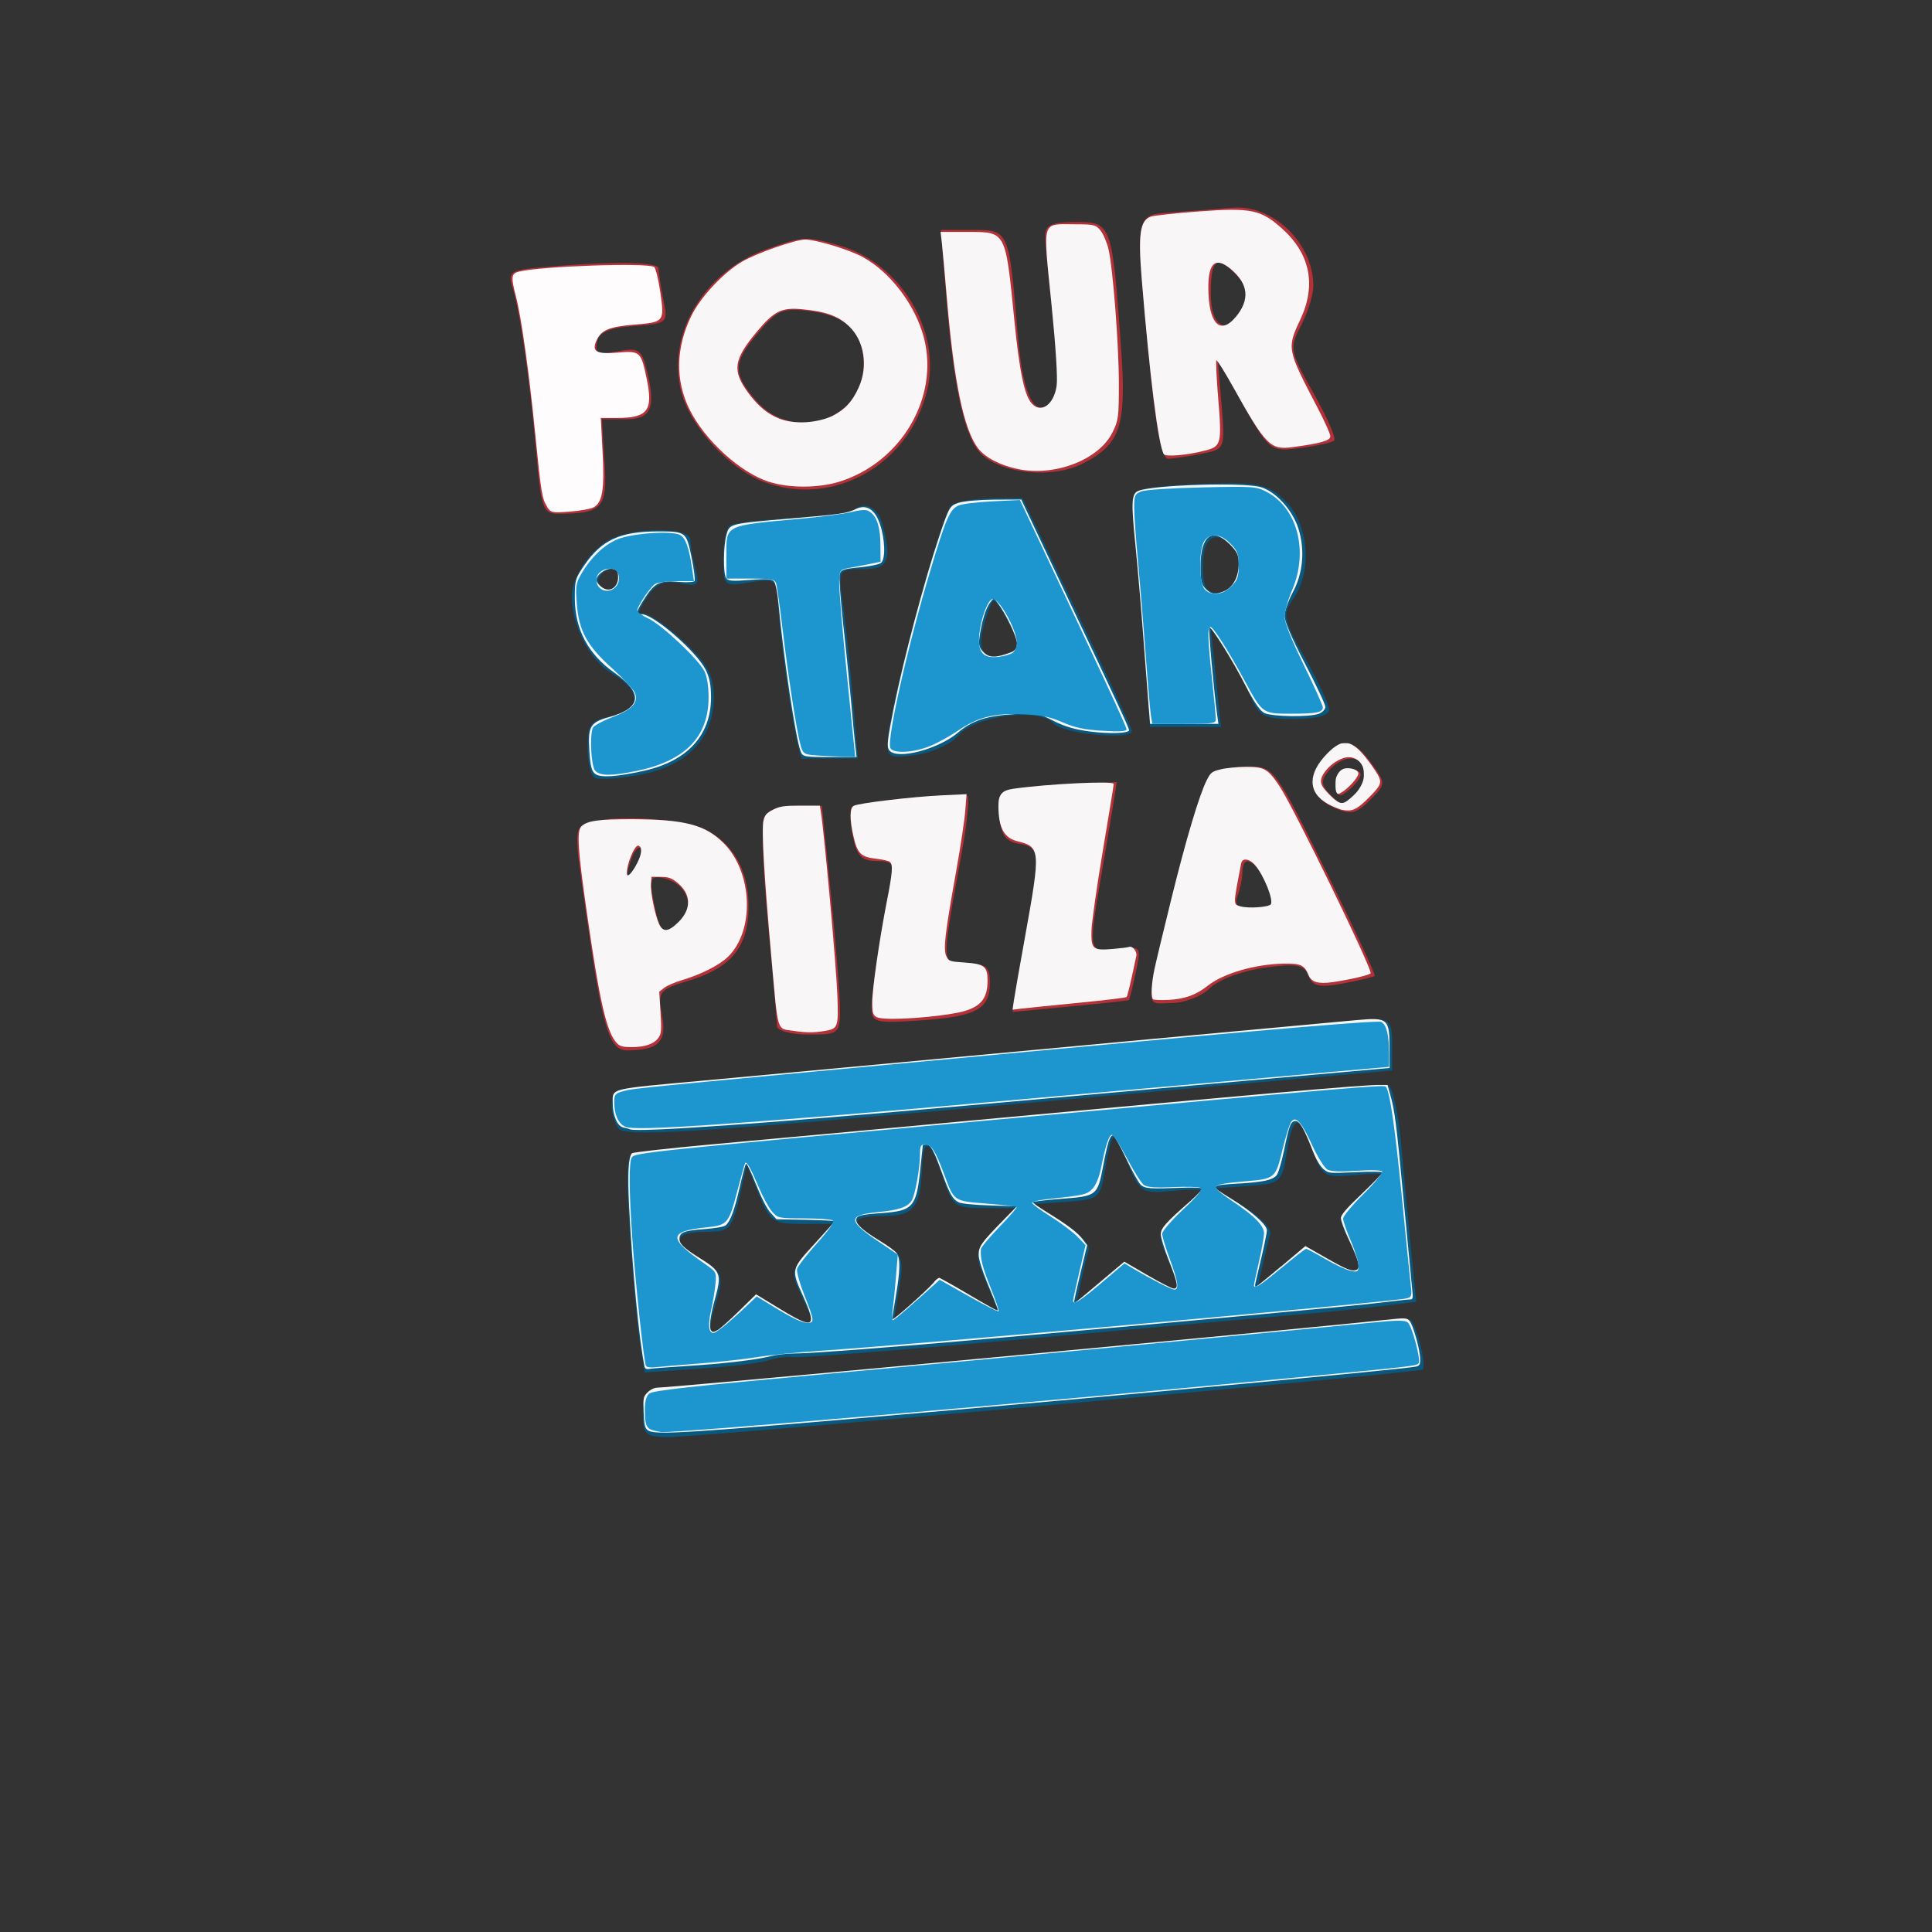 <?xml version="1.0" encoding="UTF-8" standalone="no"?>
<svg
   viewBox="0 0 24 24"
   width="24pt"
   height="24pt"
   version="1.1"
   id="svg1"
   xml:space="preserve"
   sodipodi:docname="fourstarpizza.svg"
   inkscape:version="1.3.2 (091e20e, 2023-11-25, custom)"
   xmlns:inkscape="http://www.inkscape.org/namespaces/inkscape"
   xmlns:sodipodi="http://sodipodi.sourceforge.net/DTD/sodipodi-0.dtd"
   xmlns="http://www.w3.org/2000/svg"
   xmlns:svg="http://www.w3.org/2000/svg"><rect x="0" y="0" width="24" height="24" fill="#333333" stroke="none"/><sodipodi:namedview
     id="namedview1"
     pagecolor="#505050"
     bordercolor="#eeeeee"
     borderopacity="1"
     inkscape:showpageshadow="0"
     inkscape:pageopacity="0"
     inkscape:pagecheckerboard="0"
     inkscape:deskcolor="#505050"
     inkscape:document-units="pt"
     inkscape:zoom="23.688077"
     inkscape:cx="28.326487"
     inkscape:cy="19.883421"
     inkscape:window-width="2400"
     inkscape:window-height="1261"
     inkscape:window-x="2391"
     inkscape:window-y="-9"
     inkscape:window-maximized="1"
     inkscape:current-layer="svg1" /><defs
     id="defs1" /><g
     id="g1"
     transform="matrix(0.098,0,0,0.098,5.927,2.366)"><path
       d="m 85.122,37.722 c -2.236,0.424 -2.341,0.758 -1.779,5.614 0.329,2.84 0.903,9.552 1.275,14.914 L 85.295,68 h 4.495 4.495 l -0.642,-6.25 -0.642,-6.25 1.979,2.993 c 1.088,1.646 2.492,4.233 3.121,5.75 1,2.416 1.684,2.757 5.52,2.757 2.675,0 4.379,-0.455 4.379,-1.169 0,-0.643 -1.364,-3.585 -3.03,-6.538 -2.807,-4.974 -2.918,-5.53 -1.5,-7.554 2.41,-3.44 1.961,-9.399 -0.925,-12.284 -2.125,-2.126 -3.298,-2.437 -8.75,-2.319 -3.462,0.075 -7.365,0.339 -8.673,0.586 m -24.98,2.169 C 58.859,40.704 52,66.287 52,70.263 c 0,1.588 0.549,1.774 3.75,1.272 2.063,-0.323 4.425,-1.42 5.25,-2.436 2.033,-2.504 10.35,-3.587 12.027,-1.567 1.112,1.34 9.973,2.209 9.973,0.978 0,-0.269 -3.118,-7.019 -6.928,-15 L 69.144,39 65.322,39.015 c -2.102,0.009 -4.433,0.403 -5.18,0.876 m -12.36,0.66 c -0.303,0.304 -3.77,0.737 -7.703,0.964 -3.933,0.226 -7.54,0.652 -8.015,0.945 -0.475,0.294 -0.864,2.162 -0.864,4.152 0,3.555 0.058,3.608 3.4,3.065 2.982,-0.483 3.411,-0.283 3.486,1.636 0.229,5.857 2.503,20.749 3.164,20.72 C 41.663,72.015 43.412,72 45.138,72 h 3.138 l -0.659,-7.75 c -0.362,-4.263 -0.925,-9.663 -1.251,-12 -0.588,-4.217 -0.569,-4.25 2.52,-4.25 3.277,0 3.738,-1.069 2.484,-5.75 -0.565,-2.108 -2.339,-2.948 -3.588,-1.699 M 17.357,43.992 C 14.699,45.064 12,48.798 12,51.402 c 0,3.814 2.301,8.234 5.131,9.858 3.767,2.162 3.707,4.622 -0.131,5.39 -2.61,0.522 -3,1.032 -3,3.916 0,1.824 0.4,3.563 0.889,3.865 0.489,0.303 3.066,0.143 5.727,-0.354 C 26.644,72.951 30,69.451 30,64.291 c 0,-2.936 -0.762,-4.302 -4.138,-7.418 -2.276,-2.101 -4.573,-3.552 -5.104,-3.224 -0.531,0.329 -0.234,-0.519 0.66,-1.883 1.247,-1.904 2.237,-2.364 4.258,-1.977 2.372,0.453 2.57,0.266 1.993,-1.893 -0.353,-1.318 -0.648,-2.958 -0.655,-3.646 -0.016,-1.441 -6.309,-1.609 -9.657,-0.258 M 92,47.5 c 0,2.793 0.391,3.5 1.933,3.5 2.372,0 3.674,-3.563 2.027,-5.548 C 93.784,42.83 92,43.753 92,47.5 m -76.457,1.431 c -0.683,1.105 0.894,2.299 1.818,1.375 C 18.311,49.355 18.134,48 17.059,48 c -0.518,0 -1.2,0.419 -1.516,0.931 m 48.659,6.319 c -0.901,3.421 0.249,4.558 3.391,3.353 1.293,-0.496 1.282,-0.943 -0.084,-3.585 C 66.651,53.358 65.748,52 65.503,52 c -0.245,0 -0.831,1.462 -1.301,3.25 m 1.298,54.301 c -25.3,2.371 -46.562,4.342 -47.25,4.38 -1.431,0.079 -1.635,2.913 -0.355,4.933 0.721,1.138 8.926,0.644 49.484,-2.977 L 116,111.547 v -3.274 c 0,-2.763 -0.35,-3.254 -2.25,-3.153 -1.237,0.066 -22.95,2.06 -48.25,4.431 m 2.5,8.008 c -25.575,2.389 -47.13,4.366 -47.9,4.392 -1.151,0.04 -1.282,1.862 -0.734,10.227 0.367,5.599 0.936,11.861 1.265,13.916 l 0.598,3.737 7.135,-0.491 c 3.925,-0.27 7.811,-0.751 8.636,-1.069 0.825,-0.318 2.231,-0.49 3.124,-0.383 0.894,0.107 14.394,-0.956 30,-2.363 15.607,-1.407 31.076,-2.79 34.376,-3.073 3.3,-0.283 7.922,-0.755 10.271,-1.048 l 4.271,-0.533 -0.617,-6.185 c -0.34,-3.403 -0.912,-9.525 -1.272,-13.605 -0.359,-4.081 -1.103,-7.52 -1.653,-7.643 -0.55,-0.123 -21.925,1.731 -47.5,4.121 m 34.625,4.384 c -0.609,3.807 -0.776,3.953 -4.878,4.25 l -4.247,0.307 3.699,2.3 c 2.035,1.265 3.535,2.84 3.334,3.5 -0.201,0.66 -0.652,2.497 -1.002,4.083 l -0.636,2.883 3.167,-2.664 3.166,-2.665 3.386,1.998 c 3.706,2.187 4.169,1.479 1.9,-2.908 -1.427,-2.76 -1.368,-2.972 1.5,-5.385 1.642,-1.382 2.986,-2.666 2.986,-2.854 0,-0.187 -1.755,-0.173 -3.901,0.031 -3.691,0.352 -3.97,0.179 -5.201,-3.223 -1.673,-4.628 -2.491,-4.541 -3.273,0.347 m -23,2 c -0.609,3.807 -0.776,3.953 -4.878,4.25 l -4.247,0.307 3.699,2.3 c 2.035,1.265 3.535,2.84 3.334,3.5 -0.201,0.66 -0.652,2.497 -1.002,4.083 l -0.636,2.883 3.167,-2.664 3.166,-2.665 3.386,1.998 c 3.859,2.276 3.898,2.227 1.951,-2.433 -1.393,-3.334 -1.349,-3.506 1.5,-5.903 1.614,-1.359 2.935,-2.623 2.935,-2.811 0,-0.187 -1.775,-0.172 -3.945,0.035 -3.715,0.355 -4.032,0.167 -5.449,-3.223 -0.827,-1.98 -1.694,-3.6 -1.927,-3.6 -0.233,0 -0.707,1.774 -1.054,3.943 m -23.226,-0.05 c -0.174,4.99 -1.065,6.107 -4.868,6.107 -4.34,0 -4.469,0.959 -0.437,3.254 2.904,1.652 3.041,1.997 2.384,6 l -0.696,4.246 2.966,-2.8 2.967,-2.801 3.715,2.192 3.715,2.192 -1.594,-3.814 c -1.569,-3.757 -1.553,-3.858 1.115,-6.642 L 68.374,129 h -4.027 c -3.811,0 -4.098,-0.214 -5.347,-4 -1.558,-4.721 -2.461,-5.105 -2.601,-1.107 M 33.512,126.5 c -1.188,5.246 -1.392,5.5 -4.422,5.5 -4.12,0 -4.524,1.313 -1.036,3.373 3.308,1.954 3.297,1.918 2.016,6.384 -1.114,3.883 -0.235,4.112 2.914,0.76 l 2.334,-2.484 3.209,1.984 c 4.378,2.706 4.701,2.529 2.771,-1.518 -1.657,-3.475 -1.648,-3.524 1.203,-6.5 L 45.374,131 h -4.08 c -3.779,0 -4.191,-0.276 -5.591,-3.75 l -1.511,-3.75 -0.68,3 M 72,147.549 c -25.025,2.371 -46.738,4.342 -48.25,4.381 -2.373,0.06 -2.75,0.481 -2.75,3.07 0,2.714 0.31,3.002 3.25,3.018 4.044,0.022 95.121,-8.137 95.595,-8.564 0.596,-0.537 -0.97,-6.46 -1.674,-6.335 -0.369,0.066 -21.146,2.059 -46.171,4.43"
       stroke="none"
       fill="#09587f"
       fill-rule="evenodd"
       id="path2" /><path
       d="M 88.75,2.735 C 83.154,3.176 83.383,1.99 85.179,21.25 85.975,29.779 86.763,34 87.559,34 c 0.655,0 2.56,-0.274 4.233,-0.608 3.03,-0.606 3.039,-0.63 2.57,-6.25 l -0.47,-5.642 3.304,5.815 c 3.255,5.729 3.361,5.809 7.137,5.334 2.108,-0.264 4.05,-0.698 4.315,-0.964 0.266,-0.265 -0.923,-2.974 -2.641,-6.019 -2.999,-5.314 -3.062,-5.658 -1.566,-8.552 C 105.298,15.456 106,13.198 106,12.097 106,6.724 100.914,1.779 95.8,2.18 94.535,2.279 91.362,2.529 88.75,2.735 M 72.008,5.75 c 0.005,0.963 0.466,5.741 1.024,10.618 0.752,6.557 0.715,9.232 -0.14,10.263 -2.139,2.577 -3.707,-0.45 -4.372,-8.437 C 67.421,4.977 67.431,5 62.816,5 h -4.024 l 0.659,8.25 c 0.95,11.894 2.378,18.285 4.519,20.223 2.771,2.508 9.094,3.063 12.838,1.126 4.827,-2.496 5.541,-4.733 4.794,-15.026 C 80.486,4.207 80.41,4 75.889,4 72.849,4 72.002,4.382 72.008,5.75 M 36.655,7.459 C 28.673,10.305 23.932,18.319 25.902,25.636 27.073,29.987 31.969,35.3 36.315,36.939 45.14,40.266 54.901,34.736 57.084,25.174 58.797,17.667 53.598,9.179 45.942,6.983 41.681,5.761 41.372,5.777 36.655,7.459 M 8.15,9.737 c -3.952,0.352 -4.288,0.588 -3.662,2.575 0.947,3.007 2.19,11.674 3.003,20.938 0.621,7.076 0.868,7.749 2.844,7.736 5.574,-0.035 6.188,-0.724 5.822,-6.536 L 15.815,29 h 3.092 c 3.294,0 3.851,-1.566 2.437,-6.847 -0.53,-1.98 -1.085,-2.255 -3.557,-1.76 -2.411,0.482 -2.871,0.277 -2.6,-1.154 0.242,-1.273 1.497,-1.823 4.684,-2.052 4.278,-0.308 4.343,-0.367 3.741,-3.375 C 23.276,12.128 23,10.356 23,9.875 23,9.019 16.846,8.962 8.15,9.737 M 93,13 c 0,4.493 2.127,5.501 4.045,1.917 0.889,-1.662 0.764,-2.471 -0.62,-4 C 93.836,8.056 93,8.564 93,13 m -57.321,4.969 c -3.288,3.908 -3.332,5.16 -0.307,8.677 C 40.044,32.078 49,29.078 49,22.08 c 0,-4.012 -2.089,-6.148 -6.606,-6.754 -3.62,-0.485 -4.311,-0.213 -6.715,2.643 m 71.976,53.86 c -2.377,2.626 -2.041,5.038 0.887,6.372 2.169,0.989 2.848,0.853 4.623,-0.921 2.044,-2.044 2.047,-2.124 0.207,-4.649 -2.236,-3.068 -3.506,-3.246 -5.717,-0.802 m 0.303,1.721 c -1.06,1.278 -1.007,1.83 0.306,3.143 1.457,1.457 1.735,1.45 3.262,-0.076 C 113.373,74.77 112.85,72 110.654,72 c -0.775,0 -1.988,0.698 -2.696,1.55 M 93.177,73.869 C 92.45,74.33 90.587,79.836 89.037,86.104 84.411,104.811 84.524,103 87.981,103 c 1.66,0 3.87,-0.851 4.91,-1.891 1.055,-1.055 4.092,-2.194 6.864,-2.575 4.142,-0.57 5.081,-0.403 5.62,1 0.519,1.352 1.383,1.547 4.386,0.986 2.056,-0.384 3.86,-0.817 4.008,-0.961 0.147,-0.145 -2.657,-6.18 -6.233,-13.411 C 101.173,73.28 100.965,73 97.767,73.015 c -1.797,0.009 -3.862,0.393 -4.59,0.854 M 109,75.289 c 0,1.625 0.254,1.745 1.5,0.711 0.825,-0.685 1.5,-1.565 1.5,-1.956 0,-0.391 -0.675,-0.711 -1.5,-0.711 -0.825,0 -1.5,0.88 -1.5,1.956 m -39.808,0.439 c -3.047,0.375 -3.284,0.659 -3,3.59 0.234,2.422 0.845,3.258 2.558,3.502 2.535,0.36 2.725,1.642 1.315,8.881 -0.514,2.639 -1.215,6.516 -1.558,8.615 l -0.622,3.816 7.307,-0.696 c 4.02,-0.383 7.368,-0.75 7.441,-0.816 0.073,-0.066 0.459,-1.641 0.858,-3.499 0.714,-3.331 0.68,-3.373 -2.383,-2.924 -3.584,0.526 -3.641,0.285 -2.092,-8.763 0.559,-3.264 1.255,-7.397 1.546,-9.184 L 81.091,75 76.795,75.16 c -2.362,0.088 -5.784,0.344 -7.603,0.568 m -14.438,1.307 c -3.711,0.343 -6.977,0.854 -7.257,1.135 -0.281,0.281 -0.227,1.932 0.121,3.67 0.498,2.491 1.139,3.16 3.026,3.16 1.962,0 2.305,0.406 1.902,2.25 C 51.444,92.282 50,101.5 50,103.497 c 0,1.993 0.404,2.103 6.25,1.698 C 63.321,104.706 65,103.782 65,100.378 65,98.414 64.489,98 62.063,98 c -3.301,0 -3.279,0.527 -0.59,-14.283 0.677,-3.73 0.96,-6.9 0.629,-7.044 -0.331,-0.145 -3.638,0.018 -7.348,0.362 m -18.411,2.514 c -0.327,0.852 -0.088,6.885 0.531,13.407 0.619,6.522 1.126,12.35 1.126,12.951 0,0.608 1.774,1.093 4,1.093 3.831,0 4,-0.135 4,-3.191 0,-1.756 -0.516,-8.281 -1.146,-14.5 L 43.707,78 h -3.385 c -2.134,0 -3.604,0.572 -3.979,1.549 M 15.5,79.868 C 12.024,80.623 12.135,79.8 13.866,92 c 1.991,14.04 2.878,17 5.091,17 4.027,0 5.119,-1.078 4.489,-4.435 -0.568,-3.03 -0.39,-3.265 3.314,-4.375 5.581,-1.672 7.76,-4.465 7.644,-9.796 C 34.31,86.068 32.424,82.796 29.011,81.035 26.66,79.823 18.823,79.145 15.5,79.868 m 4.124,4.671 c -0.965,2.514 -0.681,3.163 0.498,1.136 0.584,-1.004 0.851,-2.036 0.593,-2.293 -0.257,-0.258 -0.749,0.263 -1.091,1.157 M 97,86.418 c 0,0.78 -0.273,2.13 -0.607,3 -0.458,1.193 0.034,1.582 2,1.582 2.988,0 3.003,-0.036 1.446,-3.453 C 98.577,84.777 97,84.15 97,86.418 m -74.635,3.658 c 0.856,4.281 1.338,4.649 3.392,2.596 1.981,-1.981 0.776,-4.927 -2.259,-5.523 -1.525,-0.3 -1.692,0.131 -1.133,2.927"
       stroke="none"
       fill="#b43138"
       fill-rule="evenodd"
       id="path3" /></g><path
     style="fill:#f9f9f9;fill-opacity:0.984;stroke-width:0.03"
     d="m 10.673,22.619 c -0.086,-0.409 -0.2,-1.601 -0.253,-2.634 -0.027,-0.534 -0.012,-0.824 0.047,-0.883 0.017,-0.017 0.614,-0.083 1.326,-0.148 0.713,-0.064 2.672,-0.244 4.355,-0.4 4.687,-0.434 6.413,-0.584 6.688,-0.584 h 0.146 l 0.044,0.157 c 0.077,0.271 0.103,0.482 0.226,1.784 0.066,0.698 0.128,1.346 0.138,1.44 0.017,0.155 0.013,0.172 -0.037,0.172 -0.031,3.25e-4 -0.278,0.027 -0.549,0.06 -0.443,0.053 -3.166,0.304 -6.313,0.581 -1.683,0.148 -3.065,0.254 -3.327,0.254 -0.125,0 -0.305,0.02 -0.399,0.045 -0.231,0.06 -0.794,0.126 -1.409,0.164 -0.279,0.017 -0.544,0.038 -0.589,0.045 -0.066,0.011 -0.084,3.04e-4 -0.096,-0.053 z m 1.217,-0.592 c 0.036,-0.018 0.193,-0.158 0.349,-0.311 l 0.284,-0.278 0.387,0.236 c 0.573,0.35 0.628,0.32 0.389,-0.211 -0.197,-0.439 -0.198,-0.436 0.194,-0.863 0.181,-0.197 0.328,-0.364 0.328,-0.372 0,-0.008 -0.216,-0.019 -0.48,-0.024 l -0.48,-0.009 -0.097,-0.106 c -0.061,-0.066 -0.151,-0.243 -0.242,-0.471 -0.08,-0.201 -0.154,-0.355 -0.166,-0.342 -0.011,0.013 -0.057,0.184 -0.102,0.381 -0.088,0.387 -0.156,0.573 -0.234,0.638 -0.03,0.025 -0.173,0.05 -0.363,0.064 -0.329,0.024 -0.403,0.054 -0.403,0.163 0,0.08 0.077,0.153 0.313,0.301 0.379,0.236 0.392,0.271 0.269,0.716 -0.073,0.263 -0.095,0.463 -0.055,0.502 0.026,0.026 0.033,0.026 0.109,-0.013 z m 3.585,-0.799 c 0.031,-0.035 0.068,-0.063 0.081,-0.063 0.013,0 0.229,0.121 0.479,0.269 0.25,0.148 0.465,0.269 0.478,0.269 0.026,0 0.024,-0.005 -0.166,-0.468 -0.084,-0.205 -0.137,-0.38 -0.137,-0.453 0,-0.138 0.043,-0.198 0.396,-0.56 l 0.237,-0.242 -0.443,-0.014 c -0.262,-0.008 -0.475,-0.029 -0.52,-0.051 -0.1,-0.048 -0.151,-0.138 -0.277,-0.486 -0.139,-0.383 -0.187,-0.471 -0.258,-0.471 -0.032,0 -0.06,0.003 -0.06,0.007 -8.22e-4,0.004 -0.02,0.184 -0.042,0.4 -0.065,0.629 -0.12,0.691 -0.643,0.728 -0.353,0.025 -0.418,0.043 -0.418,0.116 0,0.072 0.128,0.184 0.395,0.345 0.127,0.077 0.251,0.168 0.276,0.204 0.061,0.087 0.057,0.295 -0.015,0.708 -0.033,0.189 -0.059,0.362 -0.059,0.384 -1.72e-4,0.035 0.541,-0.444 0.698,-0.619 z m 2.784,-0.025 0.363,-0.306 0.383,0.223 c 0.21,0.123 0.406,0.223 0.436,0.223 0.082,0 0.066,-0.092 -0.081,-0.464 -0.074,-0.187 -0.134,-0.382 -0.134,-0.434 0,-0.103 0.081,-0.194 0.493,-0.554 0.115,-0.101 0.198,-0.194 0.186,-0.207 -0.013,-0.013 -0.161,-0.018 -0.328,-0.011 -0.523,0.021 -0.611,0.015 -0.682,-0.048 -0.035,-0.032 -0.145,-0.229 -0.244,-0.438 -0.099,-0.209 -0.197,-0.381 -0.218,-0.381 -0.049,0 -0.089,0.125 -0.16,0.5 -0.096,0.502 -0.1,0.506 -0.715,0.552 -0.248,0.019 -0.451,0.044 -0.451,0.055 0,0.011 0.104,0.085 0.231,0.163 0.341,0.21 0.507,0.336 0.593,0.448 l 0.076,0.1 -0.107,0.447 c -0.059,0.246 -0.107,0.463 -0.107,0.482 0,0.043 -0.007,0.049 0.467,-0.351 z m 2.962,-0.227 0.4,-0.337 0.332,0.189 c 0.352,0.201 0.437,0.235 0.514,0.205 0.069,-0.026 0.038,-0.151 -0.124,-0.497 -0.074,-0.157 -0.134,-0.319 -0.134,-0.359 -3.5e-5,-0.054 0.089,-0.158 0.344,-0.401 0.189,-0.181 0.344,-0.34 0.343,-0.355 -3.93e-4,-0.016 -0.187,-0.018 -0.445,-0.006 -0.443,0.021 -0.444,0.02 -0.532,-0.053 -0.054,-0.046 -0.12,-0.157 -0.173,-0.292 -0.14,-0.362 -0.219,-0.502 -0.284,-0.502 -0.082,0 -0.106,0.059 -0.192,0.476 -0.043,0.208 -0.098,0.393 -0.126,0.424 -0.07,0.077 -0.212,0.109 -0.593,0.133 -0.526,0.033 -0.523,0.028 -0.162,0.251 0.349,0.215 0.595,0.434 0.595,0.527 0,0.034 -0.04,0.235 -0.09,0.446 -0.049,0.211 -0.095,0.407 -0.102,0.436 -0.006,0.029 -0.003,0.052 0.008,0.052 0.011,-1.51e-4 0.199,-0.152 0.419,-0.338 z"
     id="path1"
     transform="scale(0.75)" /><path
     style="fill:#f9f9f9;fill-opacity:0.984;stroke-width:0.03"
     d="m 10.731,23.692 c -0.05,-0.038 -0.061,-0.088 -0.07,-0.3 -0.01,-0.24 -0.006,-0.259 0.066,-0.331 0.045,-0.045 0.11,-0.076 0.16,-0.077 0.246,-7.59e-4 10.494,-0.954 12.024,-1.119 0.373,-0.04 0.39,-0.039 0.437,0.015 0.06,0.07 0.175,0.487 0.175,0.633 0,0.093 -0.011,0.11 -0.082,0.124 -0.199,0.041 -4.635,0.455 -8.172,0.763 -3.915,0.341 -4.427,0.374 -4.537,0.29 z"
     id="path4"
     transform="scale(0.75)" /><path
     style="fill:#f9f9f9;fill-opacity:0.984;stroke-width:0.03"
     d="m 10.433,18.704 c -0.016,-0.007 -0.065,-0.02 -0.109,-0.029 -0.099,-0.022 -0.175,-0.197 -0.175,-0.401 0,-0.254 -0.097,-0.23 1.523,-0.378 0.796,-0.073 2.166,-0.2 3.045,-0.282 1.755,-0.164 7.173,-0.666 7.753,-0.718 0.524,-0.047 0.546,-0.027 0.546,0.488 V 17.689 l -2.948,0.262 c -1.621,0.144 -3.462,0.308 -4.09,0.364 -3.31,0.295 -5.412,0.443 -5.544,0.39 z"
     id="path5"
     transform="scale(0.75)" /><path
     style="fill:#f9f9f9;fill-opacity:0.984;stroke-width:0.03"
     d="M 10.216,17.276 C 10.047,17.096 9.932,16.596 9.718,15.1 9.572,14.086 9.552,13.766 9.628,13.689 c 0.096,-0.096 0.284,-0.122 0.864,-0.12 0.851,0.004 1.186,0.092 1.49,0.392 0.485,0.479 0.524,1.452 0.075,1.887 -0.143,0.139 -0.446,0.292 -0.762,0.386 -0.116,0.034 -0.249,0.092 -0.294,0.127 l -0.082,0.065 0.021,0.339 c 0.018,0.292 0.014,0.35 -0.029,0.416 -0.07,0.107 -0.22,0.162 -0.443,0.162 -0.159,0 -0.2,-0.011 -0.253,-0.068 z m 1.022,-2.004 c 0.22,-0.22 0.211,-0.466 -0.023,-0.655 -0.093,-0.075 -0.141,-0.092 -0.269,-0.093 l -0.155,-0.001 -0.009,0.116 c -0.011,0.133 0.068,0.524 0.135,0.667 0.065,0.139 0.157,0.129 0.321,-0.035 z M 10.556,14.29 c 0.077,-0.151 0.084,-0.262 0.018,-0.283 -0.062,-0.021 -0.202,0.322 -0.19,0.467 0.006,0.069 0.089,-0.02 0.172,-0.183 z"
     id="path6"
     transform="scale(0.75)" /><path
     style="fill:#f9f9f9;fill-opacity:0.984;stroke-width:0.03"
     d="m 13.147,17.075 c -0.286,-0.042 -0.257,0.052 -0.366,-1.169 -0.124,-1.386 -0.17,-2.163 -0.135,-2.312 0.022,-0.096 0.049,-0.127 0.159,-0.183 0.113,-0.057 0.18,-0.067 0.453,-0.067 h 0.321 l 0.016,0.097 c 0.059,0.367 0.255,2.54 0.274,3.037 0.021,0.54 0.013,0.562 -0.215,0.599 -0.174,0.029 -0.302,0.028 -0.507,-0.002 z"
     id="path7"
     transform="scale(0.75)" /><path
     style="fill:#f9f9f9;fill-opacity:0.984;stroke-width:0.03"
     d="m 14.657,16.871 c -0.187,-0.013 -0.21,-0.041 -0.21,-0.264 0,-0.226 0.117,-1.037 0.24,-1.667 0.097,-0.494 0.106,-0.62 0.051,-0.665 -0.021,-0.017 -0.123,-0.04 -0.229,-0.052 -0.249,-0.028 -0.309,-0.088 -0.372,-0.367 -0.066,-0.288 -0.064,-0.474 0.005,-0.51 0.082,-0.044 0.966,-0.149 1.442,-0.172 l 0.425,-0.02 -0.021,0.274 c -0.011,0.151 -0.08,0.607 -0.153,1.012 -0.184,1.027 -0.214,1.286 -0.161,1.397 0.04,0.084 0.05,0.088 0.308,0.106 0.32,0.022 0.375,0.065 0.375,0.297 0,0.284 -0.1,0.42 -0.373,0.504 -0.246,0.076 -1.014,0.149 -1.328,0.127 z"
     id="path8"
     transform="scale(0.75)" /><path
     style="fill:#f9f9f9;fill-opacity:0.984;stroke-width:0.03"
     d="m 16.792,16.578 c 0.011,-0.08 0.093,-0.548 0.182,-1.04 0.265,-1.47 0.262,-1.508 -0.126,-1.606 -0.219,-0.055 -0.309,-0.223 -0.311,-0.58 -8.74e-4,-0.192 0.056,-0.26 0.242,-0.287 0.558,-0.081 1.668,-0.135 1.668,-0.081 0,0.02 -0.082,0.522 -0.182,1.116 -0.1,0.594 -0.184,1.186 -0.187,1.314 -0.006,0.308 0.021,0.331 0.35,0.304 0.129,-0.011 0.252,-0.026 0.272,-0.034 0.057,-0.022 0.136,0.075 0.121,0.148 -0.087,0.419 -0.146,0.666 -0.161,0.682 -0.011,0.011 -0.375,0.055 -0.81,0.097 -0.435,0.043 -0.856,0.085 -0.935,0.095 l -0.144,0.018 z"
     id="path9"
     transform="scale(0.75)" /><path
     style="fill:#f9f9f9;fill-opacity:0.984;stroke-width:0.03"
     d="m 19.097,16.55 c -0.036,-0.037 -0.026,-0.262 0.024,-0.496 0.025,-0.12 0.152,-0.648 0.282,-1.174 0.242,-0.981 0.461,-1.715 0.585,-1.959 0.064,-0.126 0.084,-0.142 0.228,-0.178 0.087,-0.022 0.274,-0.04 0.417,-0.041 0.31,-8.02e-4 0.363,0.029 0.557,0.316 0.227,0.334 1.547,3.045 1.512,3.103 -0.018,0.029 -0.353,0.107 -0.625,0.146 -0.243,0.034 -0.355,0.002 -0.404,-0.117 -0.069,-0.167 -0.13,-0.195 -0.414,-0.189 -0.475,0.009 -0.997,0.162 -1.254,0.365 -0.193,0.153 -0.38,0.221 -0.645,0.235 -0.131,0.007 -0.249,0.002 -0.261,-0.01 z m 1.952,-1.572 c 0.046,-0.074 -0.113,-0.473 -0.256,-0.643 -0.099,-0.117 -0.218,-0.132 -0.237,-0.03 -0.132,0.695 -0.132,0.67 -0.014,0.706 0.128,0.039 0.476,0.016 0.507,-0.034 z"
     id="path10"
     transform="scale(0.75)" /><path
     style="fill:#f9f9f9;fill-opacity:0.984;stroke-width:0.007"
     d="m 22.227,13.414 c -0.055,-0.015 -0.174,-0.065 -0.229,-0.096 -0.173,-0.097 -0.258,-0.219 -0.258,-0.37 0,-0.143 0.081,-0.3 0.24,-0.464 0.074,-0.076 0.128,-0.119 0.189,-0.151 0.04,-0.021 0.052,-0.023 0.109,-0.024 0.057,-1.68e-4 0.069,0.002 0.112,0.024 0.089,0.044 0.191,0.151 0.331,0.347 0.039,0.055 0.085,0.125 0.102,0.156 0.069,0.127 0.049,0.176 -0.152,0.376 -0.166,0.166 -0.243,0.213 -0.347,0.212 -0.031,-2.76e-4 -0.073,-0.005 -0.094,-0.011 z m 0.047,-0.126 c 0.037,-0.016 0.12,-0.085 0.183,-0.152 0.059,-0.064 0.112,-0.159 0.126,-0.229 0.014,-0.069 0.007,-0.17 -0.017,-0.22 -0.049,-0.106 -0.161,-0.163 -0.277,-0.141 -0.103,0.02 -0.234,0.103 -0.317,0.202 -0.092,0.11 -0.113,0.186 -0.074,0.265 0.023,0.046 0.099,0.132 0.178,0.203 0.092,0.082 0.136,0.098 0.197,0.073 z"
     id="path11"
     transform="scale(0.75)" /><path
     style="fill:#f9f9f9;fill-opacity:0.984;stroke-width:0.007"
     d="m 22.146,13.138 c -0.02,-0.02 -0.028,-0.071 -0.026,-0.16 0.002,-0.073 0.006,-0.092 0.022,-0.127 0.042,-0.09 0.096,-0.128 0.181,-0.127 0.096,9.03e-4 0.176,0.04 0.176,0.087 0,0.067 -0.183,0.266 -0.296,0.324 -0.038,0.019 -0.042,0.019 -0.057,0.004 z"
     id="path12"
     transform="scale(0.75)" /><path
     style="fill:#f9f9f9;fill-opacity:0.984;stroke-width:0.042"
     d="M 9.862,12.821 C 9.8,12.776 9.778,12.692 9.762,12.446 9.735,12.03 9.773,11.965 10.09,11.877 10.63,11.726 10.659,11.482 10.177,11.143 9.745,10.84 9.523,10.425 9.521,9.915 9.52,9.61 9.528,9.581 9.682,9.357 9.967,8.944 10.273,8.803 10.892,8.802 c 0.468,-8.22e-4 0.476,0.005 0.561,0.422 0.041,0.199 0.064,0.379 0.052,0.399 -0.012,0.02 -0.133,0.026 -0.269,0.014 -0.304,-0.028 -0.396,0.018 -0.559,0.274 -0.145,0.228 -0.151,0.263 -0.047,0.263 0.195,0 0.902,0.613 1.057,0.917 0.066,0.13 0.09,0.253 0.09,0.463 -8.99e-4,0.624 -0.392,1.052 -1.107,1.212 -0.455,0.101 -0.72,0.119 -0.809,0.054 z M 10.237,9.557 c 0,-0.095 -0.021,-0.125 -0.098,-0.135 -0.105,-0.015 -0.26,0.097 -0.26,0.187 0,0.03 0.042,0.084 0.093,0.12 0.128,0.09 0.266,7.389e-4 0.266,-0.171 z"
     id="path13"
     transform="scale(0.75)" /><path
     style="fill:#f9f9f9;fill-opacity:0.984;stroke-width:0.042"
     d="m 13.26,12.443 c -0.083,-0.221 -0.289,-1.596 -0.365,-2.438 -0.016,-0.174 -0.049,-0.342 -0.074,-0.373 -0.035,-0.043 -0.128,-0.049 -0.401,-0.026 -0.281,0.023 -0.364,0.017 -0.393,-0.029 -0.05,-0.079 -0.047,-0.53 0.005,-0.718 0.052,-0.187 0.045,-0.185 1.076,-0.272 0.815,-0.069 0.919,-0.084 1.067,-0.156 0.172,-0.084 0.316,0.004 0.398,0.244 0.087,0.255 0.097,0.583 0.02,0.648 -0.031,0.026 -0.193,0.059 -0.36,0.075 -0.262,0.024 -0.307,0.04 -0.326,0.118 -0.012,0.049 0.016,0.431 0.062,0.849 0.047,0.417 0.104,0.987 0.129,1.266 0.024,0.279 0.054,0.597 0.067,0.707 l 0.023,0.201 h -0.446 c -0.423,0 -0.448,-0.005 -0.482,-0.095 z"
     id="path14"
     transform="scale(0.75)" /><path
     style="fill:#f9f9f9;fill-opacity:0.984;stroke-width:0.042"
     d="m 14.734,12.434 c -0.051,-0.061 -0.041,-0.16 0.075,-0.733 0.161,-0.797 0.494,-2.056 0.738,-2.787 0.172,-0.517 0.183,-0.536 0.326,-0.585 0.081,-0.028 0.349,-0.051 0.595,-0.053 l 0.447,-0.002 0.793,1.676 c 0.771,1.629 0.993,2.107 0.993,2.144 0,0.052 -0.317,0.064 -0.633,0.024 -0.255,-0.032 -0.434,-0.083 -0.618,-0.178 -0.249,-0.128 -0.273,-0.132 -0.654,-0.111 -0.443,0.024 -0.699,0.108 -0.921,0.299 -0.323,0.279 -1.01,0.462 -1.141,0.304 z m 2.015,-1.631 c 0.065,-0.025 0.095,-0.07 0.095,-0.147 0,-0.106 -0.185,-0.493 -0.321,-0.672 -0.064,-0.084 -0.065,-0.084 -0.125,-0.002 -0.07,0.095 -0.136,0.306 -0.172,0.556 -0.021,0.144 -0.009,0.191 0.067,0.267 0.094,0.094 0.202,0.094 0.456,-0.002 z"
     id="path15"
     transform="scale(0.75)" /><path
     style="fill:#f9f9f9;fill-opacity:0.984;stroke-width:0.042"
     d="M 19.022,11.662 C 19.007,11.482 18.967,10.955 18.932,10.491 18.897,10.026 18.839,9.354 18.803,8.997 c -0.069,-0.685 -0.061,-0.823 0.052,-0.867 0.257,-0.099 1.723,-0.144 2.021,-0.063 0.248,0.068 0.533,0.379 0.63,0.688 0.112,0.357 0.077,0.742 -0.096,1.062 -0.073,0.135 -0.133,0.308 -0.133,0.385 0,0.092 0.114,0.359 0.338,0.788 0.186,0.356 0.338,0.68 0.338,0.719 0,0.039 -0.049,0.09 -0.108,0.113 -0.154,0.059 -0.779,0.05 -0.905,-0.013 -0.069,-0.034 -0.176,-0.19 -0.306,-0.445 -0.219,-0.43 -0.574,-0.999 -0.604,-0.969 -0.017,0.017 0.076,1.058 0.129,1.436 l 0.022,0.158 h -0.566 -0.566 z m 1.264,-1.876 c 0.142,-0.065 0.231,-0.238 0.231,-0.453 0,-0.138 -0.028,-0.197 -0.149,-0.319 -0.291,-0.291 -0.484,-0.141 -0.484,0.376 0,0.221 0.017,0.294 0.084,0.362 0.097,0.097 0.163,0.104 0.318,0.034 z"
     id="path16"
     transform="scale(0.75)" /><path
     style="fill:#f9f9f9;fill-opacity:0.984;stroke-width:0.042"
     d="M 19.277,7.524 C 19.186,7.377 19.041,6.225 18.908,4.59 18.851,3.884 18.884,3.655 19.055,3.59 c 0.053,-0.02 0.418,-0.06 0.812,-0.089 0.857,-0.063 1.018,-0.029 1.369,0.286 0.467,0.42 0.57,0.937 0.299,1.511 -0.222,0.471 -0.218,0.49 0.288,1.456 0.116,0.221 0.211,0.433 0.212,0.472 0.002,0.072 -0.164,0.119 -0.636,0.181 -0.357,0.047 -0.439,-0.036 -0.966,-0.982 -0.146,-0.262 -0.274,-0.467 -0.286,-0.456 -0.011,0.011 0.003,0.304 0.032,0.65 0.06,0.731 0.048,0.777 -0.223,0.845 -0.3,0.076 -0.649,0.106 -0.678,0.059 z m 1.194,-2.278 c 0.234,-0.284 0.207,-0.544 -0.083,-0.788 -0.273,-0.229 -0.396,-0.09 -0.371,0.42 0.025,0.511 0.211,0.662 0.454,0.368 z"
     id="path17"
     transform="scale(0.75)" /><path
     style="fill:#f9f9f9;fill-opacity:0.984;stroke-width:0.042"
     d="M 16.855,7.768 C 16.563,7.706 16.314,7.576 16.199,7.424 15.964,7.115 15.801,6.331 15.685,4.96 15.65,4.542 15.611,4.12 15.6,4.021 L 15.579,3.842 h 0.441 c 0.647,0 0.632,-0.027 0.78,1.456 0.085,0.854 0.167,1.248 0.287,1.383 0.154,0.173 0.367,0.025 0.414,-0.289 C 17.52,6.264 17.488,5.759 17.413,5.01 17.274,3.617 17.245,3.715 17.799,3.715 c 0.321,0 0.354,0.008 0.431,0.106 0.046,0.058 0.105,0.196 0.13,0.306 0.074,0.316 0.172,1.579 0.172,2.229 1.97e-4,0.551 -0.007,0.609 -0.107,0.808 -0.226,0.453 -0.956,0.734 -1.57,0.604 z"
     id="path18"
     transform="scale(0.75)" /><path
     style="fill:#f9f9f9;fill-opacity:0.984;stroke-width:0.042"
     d="M 12.741,7.982 C 12.26,7.828 11.672,7.292 11.418,6.776 11.183,6.296 11.193,5.764 11.449,5.235 11.6,4.923 11.984,4.512 12.293,4.332 12.531,4.193 13.174,3.968 13.334,3.968 c 0.181,0 0.726,0.165 0.953,0.288 0.461,0.251 0.874,0.795 1.016,1.339 0.257,0.988 -0.378,2.067 -1.404,2.384 -0.345,0.107 -0.828,0.108 -1.157,0.002 z M 13.785,6.891 C 13.998,6.781 14.115,6.655 14.223,6.417 14.383,6.064 14.316,5.645 14.061,5.402 13.885,5.234 13.676,5.159 13.285,5.122 c -0.342,-0.032 -0.464,0.029 -0.753,0.376 -0.383,0.46 -0.408,0.641 -0.14,1.007 0.27,0.368 0.56,0.514 0.969,0.488 0.143,-0.009 0.328,-0.054 0.422,-0.102 z"
     id="path19"
     transform="scale(0.75)" /><path
     style="fill:#ffffff;fill-opacity:0.984;stroke-width:0.042"
     d="M 9.064,8.396 C 8.978,8.26 8.964,8.178 8.864,7.177 8.765,6.179 8.635,5.255 8.547,4.917 8.461,4.588 8.467,4.531 8.593,4.499 c 0.36,-0.09 2.127,-0.151 2.241,-0.077 0.026,0.017 0.073,0.209 0.104,0.426 0.068,0.482 0.064,0.488 -0.434,0.529 -0.406,0.034 -0.54,0.088 -0.618,0.25 -0.094,0.195 -0.015,0.243 0.346,0.213 0.371,-0.031 0.386,-0.018 0.481,0.442 0.108,0.522 0.014,0.641 -0.505,0.641 H 9.951 l 0.03,0.57 c 0.033,0.619 -0.003,0.832 -0.153,0.912 -0.047,0.025 -0.224,0.056 -0.393,0.069 -0.291,0.022 -0.312,0.018 -0.372,-0.077 z"
     id="path20"
     transform="scale(0.75)" /><path
     style="fill:#1d95cf;fill-opacity:1;stroke-width:0.042"
     d="m 9.86,12.767 c -0.067,-0.067 -0.096,-0.566 -0.042,-0.709 0.014,-0.035 0.157,-0.115 0.319,-0.177 0.331,-0.126 0.442,-0.244 0.38,-0.404 -0.021,-0.055 -0.192,-0.238 -0.378,-0.407 C 9.719,10.692 9.588,10.449 9.553,9.991 9.531,9.703 9.539,9.657 9.637,9.491 9.79,9.232 9.996,9.034 10.216,8.937 10.445,8.835 11.122,8.785 11.263,8.861 c 0.093,0.05 0.15,0.211 0.201,0.564 l 0.029,0.201 h -0.292 c -0.17,0 -0.321,0.022 -0.36,0.053 -0.089,0.069 -0.286,0.367 -0.286,0.432 0,0.028 0.081,0.087 0.179,0.131 0.218,0.098 0.843,0.685 0.936,0.881 0.041,0.087 0.067,0.252 0.066,0.431 -0.002,0.654 -0.39,1.049 -1.193,1.215 -0.408,0.084 -0.598,0.084 -0.682,2.96e-4 z m 0.334,-3.042 c 0.098,-0.098 0.067,-0.287 -0.05,-0.303 -0.141,-0.02 -0.266,0.065 -0.266,0.181 0,0.169 0.194,0.244 0.316,0.122 z"
     id="path21"
     transform="scale(0.75)" /><path
     style="fill:#1d95cf;fill-opacity:1;stroke-width:0.042"
     d="m 13.457,12.507 c -0.141,-0.015 -0.162,-0.033 -0.199,-0.172 -0.066,-0.244 -0.204,-1.145 -0.295,-1.908 C 12.918,10.044 12.868,9.697 12.853,9.657 12.829,9.594 12.767,9.583 12.428,9.583 H 12.031 V 9.224 c 0,-0.54 -0.052,-0.513 1.226,-0.632 0.361,-0.033 0.743,-0.084 0.848,-0.112 0.106,-0.028 0.222,-0.04 0.259,-0.025 0.141,0.054 0.215,0.241 0.218,0.55 l 0.003,0.299 -0.148,0.031 c -0.081,0.017 -0.233,0.046 -0.338,0.065 -0.19,0.035 -0.19,0.035 -0.2,0.225 -0.005,0.104 0.052,0.803 0.128,1.551 l 0.138,1.361 -0.276,-0.007 c -0.152,-0.004 -0.346,-0.015 -0.433,-0.024 z"
     id="path22"
     transform="scale(0.75)" /><path
     style="fill:#1d95cf;fill-opacity:1;stroke-width:0.042"
     d="m 14.747,12.387 c -0.059,-0.153 0.286,-1.678 0.667,-2.952 0.253,-0.846 0.318,-0.996 0.459,-1.061 0.058,-0.027 0.311,-0.058 0.563,-0.07 l 0.457,-0.022 0.232,0.492 c 1.095,2.319 1.534,3.264 1.534,3.305 0,0.035 -0.112,0.042 -0.396,0.025 -0.303,-0.018 -0.459,-0.051 -0.665,-0.141 -0.213,-0.093 -0.35,-0.12 -0.66,-0.133 -0.475,-0.02 -0.749,0.05 -1.071,0.272 -0.125,0.086 -0.331,0.2 -0.459,0.253 -0.277,0.115 -0.623,0.131 -0.661,0.032 z m 2.033,-1.58 c 0.035,-0.029 0.063,-0.102 0.062,-0.163 -0.002,-0.21 -0.285,-0.723 -0.398,-0.723 -0.076,0 -0.195,0.31 -0.223,0.581 -0.031,0.302 0.057,0.407 0.316,0.378 0.099,-0.011 0.208,-0.044 0.243,-0.073 z"
     id="path23"
     transform="scale(0.75)" /><path
     style="fill:#1d95cf;fill-opacity:1;stroke-width:0.042"
     d="m 19.063,11.852 c -0.012,-0.075 -0.052,-0.536 -0.088,-1.024 -0.036,-0.488 -0.094,-1.181 -0.127,-1.541 -0.034,-0.36 -0.062,-0.755 -0.062,-0.877 -1.33e-4,-0.203 0.01,-0.227 0.116,-0.27 0.067,-0.027 0.495,-0.056 1.005,-0.067 0.839,-0.019 0.899,-0.015 1.061,0.068 0.519,0.265 0.71,0.983 0.434,1.631 -0.069,0.162 -0.125,0.361 -0.125,0.443 4.49e-4,0.098 0.108,0.369 0.317,0.798 0.174,0.357 0.316,0.673 0.316,0.703 0,0.084 -0.104,0.105 -0.529,0.105 -0.47,0 -0.47,-2.01e-4 -0.767,-0.549 -0.267,-0.492 -0.518,-0.887 -0.564,-0.887 -0.053,0 -0.048,0.178 0.025,0.865 0.035,0.325 0.063,0.624 0.063,0.665 7e-5,0.066 -0.053,0.074 -0.526,0.074 h -0.526 z m 1.33,-2.139 c 0.105,-0.105 0.123,-0.156 0.123,-0.346 0,-0.193 -0.018,-0.241 -0.135,-0.362 -0.162,-0.167 -0.335,-0.185 -0.433,-0.045 -0.094,0.135 -0.091,0.694 0.004,0.8 0.106,0.117 0.296,0.097 0.44,-0.046 z"
     id="path24"
     transform="scale(0.75)" /><path
     style="fill:#1d95cf;fill-opacity:1;stroke-width:0.042"
     d="m 10.353,18.66 c -0.111,-0.048 -0.179,-0.2 -0.179,-0.403 0,-0.13 0.015,-0.147 0.158,-0.186 0.179,-0.048 0.101,-0.04 7.221,-0.7 3.621,-0.335 5.271,-0.473 5.324,-0.445 0.088,0.047 0.13,0.216 0.13,0.526 v 0.218 l -2.776,0.246 c -5.199,0.46 -5.984,0.528 -7.356,0.634 -1.737,0.134 -2.401,0.164 -2.523,0.111 z"
     id="path25"
     transform="scale(0.75)" /><path
     style="fill:#1d95cf;fill-opacity:1;stroke-width:0.042"
     d="m 10.701,22.627 c -0.035,-0.056 -0.181,-1.417 -0.23,-2.145 -0.053,-0.783 -0.055,-1.233 -0.006,-1.311 0.05,-0.079 0.249,-0.1 6.146,-0.636 5.74,-0.522 6.307,-0.57 6.34,-0.537 0.066,0.066 0.151,0.641 0.265,1.8 0.07,0.708 0.137,1.377 0.15,1.487 0.021,0.182 0.015,0.201 -0.073,0.221 -0.274,0.062 -8.127,0.763 -9.718,0.868 -0.37,0.024 -0.835,0.071 -1.034,0.104 -0.199,0.033 -0.628,0.08 -0.953,0.105 -0.325,0.025 -0.652,0.053 -0.727,0.062 -0.075,0.01 -0.147,8.26e-4 -0.159,-0.02 z m 1.318,-0.683 c 0.088,-0.074 0.24,-0.21 0.337,-0.303 l 0.178,-0.168 0.244,0.15 c 0.35,0.214 0.503,0.287 0.601,0.287 0.114,0 0.109,-0.041 -0.057,-0.46 -0.077,-0.195 -0.131,-0.389 -0.12,-0.432 0.011,-0.043 0.16,-0.235 0.33,-0.425 0.212,-0.238 0.294,-0.357 0.259,-0.38 -0.028,-0.018 -0.244,-0.033 -0.48,-0.033 -0.417,-6.29e-4 -0.432,-0.004 -0.528,-0.119 -0.055,-0.065 -0.154,-0.25 -0.222,-0.412 -0.119,-0.285 -0.192,-0.415 -0.218,-0.388 -0.007,0.007 -0.062,0.202 -0.122,0.432 -0.15,0.577 -0.168,0.599 -0.517,0.635 -0.636,0.067 -0.643,0.18 -0.036,0.601 0.198,0.138 0.2,0.141 0.182,0.338 -0.01,0.109 -0.043,0.307 -0.073,0.439 -0.054,0.241 -0.04,0.372 0.039,0.372 0.023,0 0.114,-0.061 0.202,-0.135 z m 3.172,-0.411 0.373,-0.335 0.479,0.27 c 0.263,0.149 0.487,0.262 0.497,0.252 0.01,-0.01 -0.049,-0.185 -0.131,-0.389 -0.137,-0.342 -0.174,-0.489 -0.162,-0.64 0.003,-0.032 0.141,-0.198 0.307,-0.369 0.166,-0.172 0.295,-0.32 0.285,-0.33 -0.01,-0.01 -0.234,-0.036 -0.499,-0.057 -0.552,-0.045 -0.533,-0.032 -0.704,-0.491 -0.144,-0.386 -0.211,-0.49 -0.314,-0.49 -0.068,0 -0.084,0.029 -0.084,0.158 -4.72e-4,0.234 -0.08,0.68 -0.137,0.772 -0.068,0.11 -0.21,0.158 -0.559,0.192 -0.505,0.048 -0.504,0.142 0.007,0.487 l 0.321,0.217 -0.028,0.343 c -0.015,0.189 -0.039,0.433 -0.054,0.544 -0.014,0.11 -0.014,0.201 9.45e-4,0.201 0.015,0 0.195,-0.151 0.4,-0.335 z m 3.053,-0.284 0.381,-0.323 0.133,0.079 c 0.293,0.175 0.642,0.354 0.692,0.355 0.083,0.002 0.063,-0.135 -0.074,-0.506 -0.07,-0.189 -0.127,-0.378 -0.127,-0.419 0,-0.042 0.156,-0.222 0.346,-0.401 0.239,-0.224 0.33,-0.335 0.293,-0.358 -0.029,-0.018 -0.237,-0.024 -0.462,-0.014 -0.301,0.014 -0.429,0.003 -0.483,-0.038 -0.04,-0.031 -0.164,-0.226 -0.274,-0.434 -0.11,-0.207 -0.221,-0.384 -0.247,-0.392 -0.049,-0.016 -0.108,0.159 -0.187,0.553 -0.03,0.15 -0.087,0.286 -0.144,0.343 -0.093,0.093 -0.137,0.103 -0.752,0.169 -0.134,0.014 -0.243,0.042 -0.243,0.061 0,0.019 0.138,0.121 0.306,0.226 0.168,0.105 0.367,0.255 0.442,0.332 l 0.136,0.141 -0.103,0.443 c -0.057,0.244 -0.103,0.457 -0.104,0.475 -0.002,0.082 0.12,0.006 0.471,-0.291 z m 2.981,-0.247 c 0.209,-0.174 0.392,-0.317 0.408,-0.317 0.016,0 0.159,0.076 0.319,0.169 0.16,0.093 0.348,0.181 0.419,0.195 0.118,0.024 0.129,0.016 0.129,-0.087 0,-0.062 -0.057,-0.247 -0.127,-0.411 -0.07,-0.164 -0.127,-0.329 -0.127,-0.368 0,-0.039 0.151,-0.221 0.336,-0.404 0.185,-0.183 0.324,-0.352 0.311,-0.374 -0.015,-0.025 -0.182,-0.03 -0.421,-0.013 -0.262,0.018 -0.426,0.012 -0.484,-0.019 -0.048,-0.026 -0.16,-0.203 -0.248,-0.393 -0.184,-0.399 -0.277,-0.504 -0.354,-0.399 -0.027,0.037 -0.093,0.248 -0.146,0.468 -0.112,0.465 -0.124,0.476 -0.604,0.516 -0.396,0.034 -0.501,0.056 -0.501,0.105 0,0.022 0.119,0.119 0.264,0.216 0.378,0.252 0.538,0.415 0.537,0.542 -5.96e-4,0.059 -0.038,0.269 -0.083,0.467 -0.045,0.197 -0.083,0.373 -0.083,0.39 -0.003,0.076 0.099,0.012 0.455,-0.285 z"
     id="path26"
     transform="scale(0.75)" /><path
     style="fill:#1d95cf;fill-opacity:1;stroke-width:0.042"
     d="m 10.828,23.694 c -0.12,-0.03 -0.146,-0.089 -0.147,-0.332 -4.58e-4,-0.153 0.021,-0.234 0.073,-0.28 0.058,-0.051 0.694,-0.121 2.945,-0.326 2.462,-0.224 7.369,-0.686 9.043,-0.851 0.402,-0.04 0.529,-0.04 0.576,-1.43e-4 0.069,0.057 0.217,0.612 0.18,0.672 -0.03,0.048 -0.067,0.052 -2.243,0.259 -4.205,0.401 -10.092,0.906 -10.301,0.883 -0.023,-0.003 -0.08,-0.014 -0.127,-0.026 z"
     id="path27"
     transform="scale(0.75)" /></svg>
